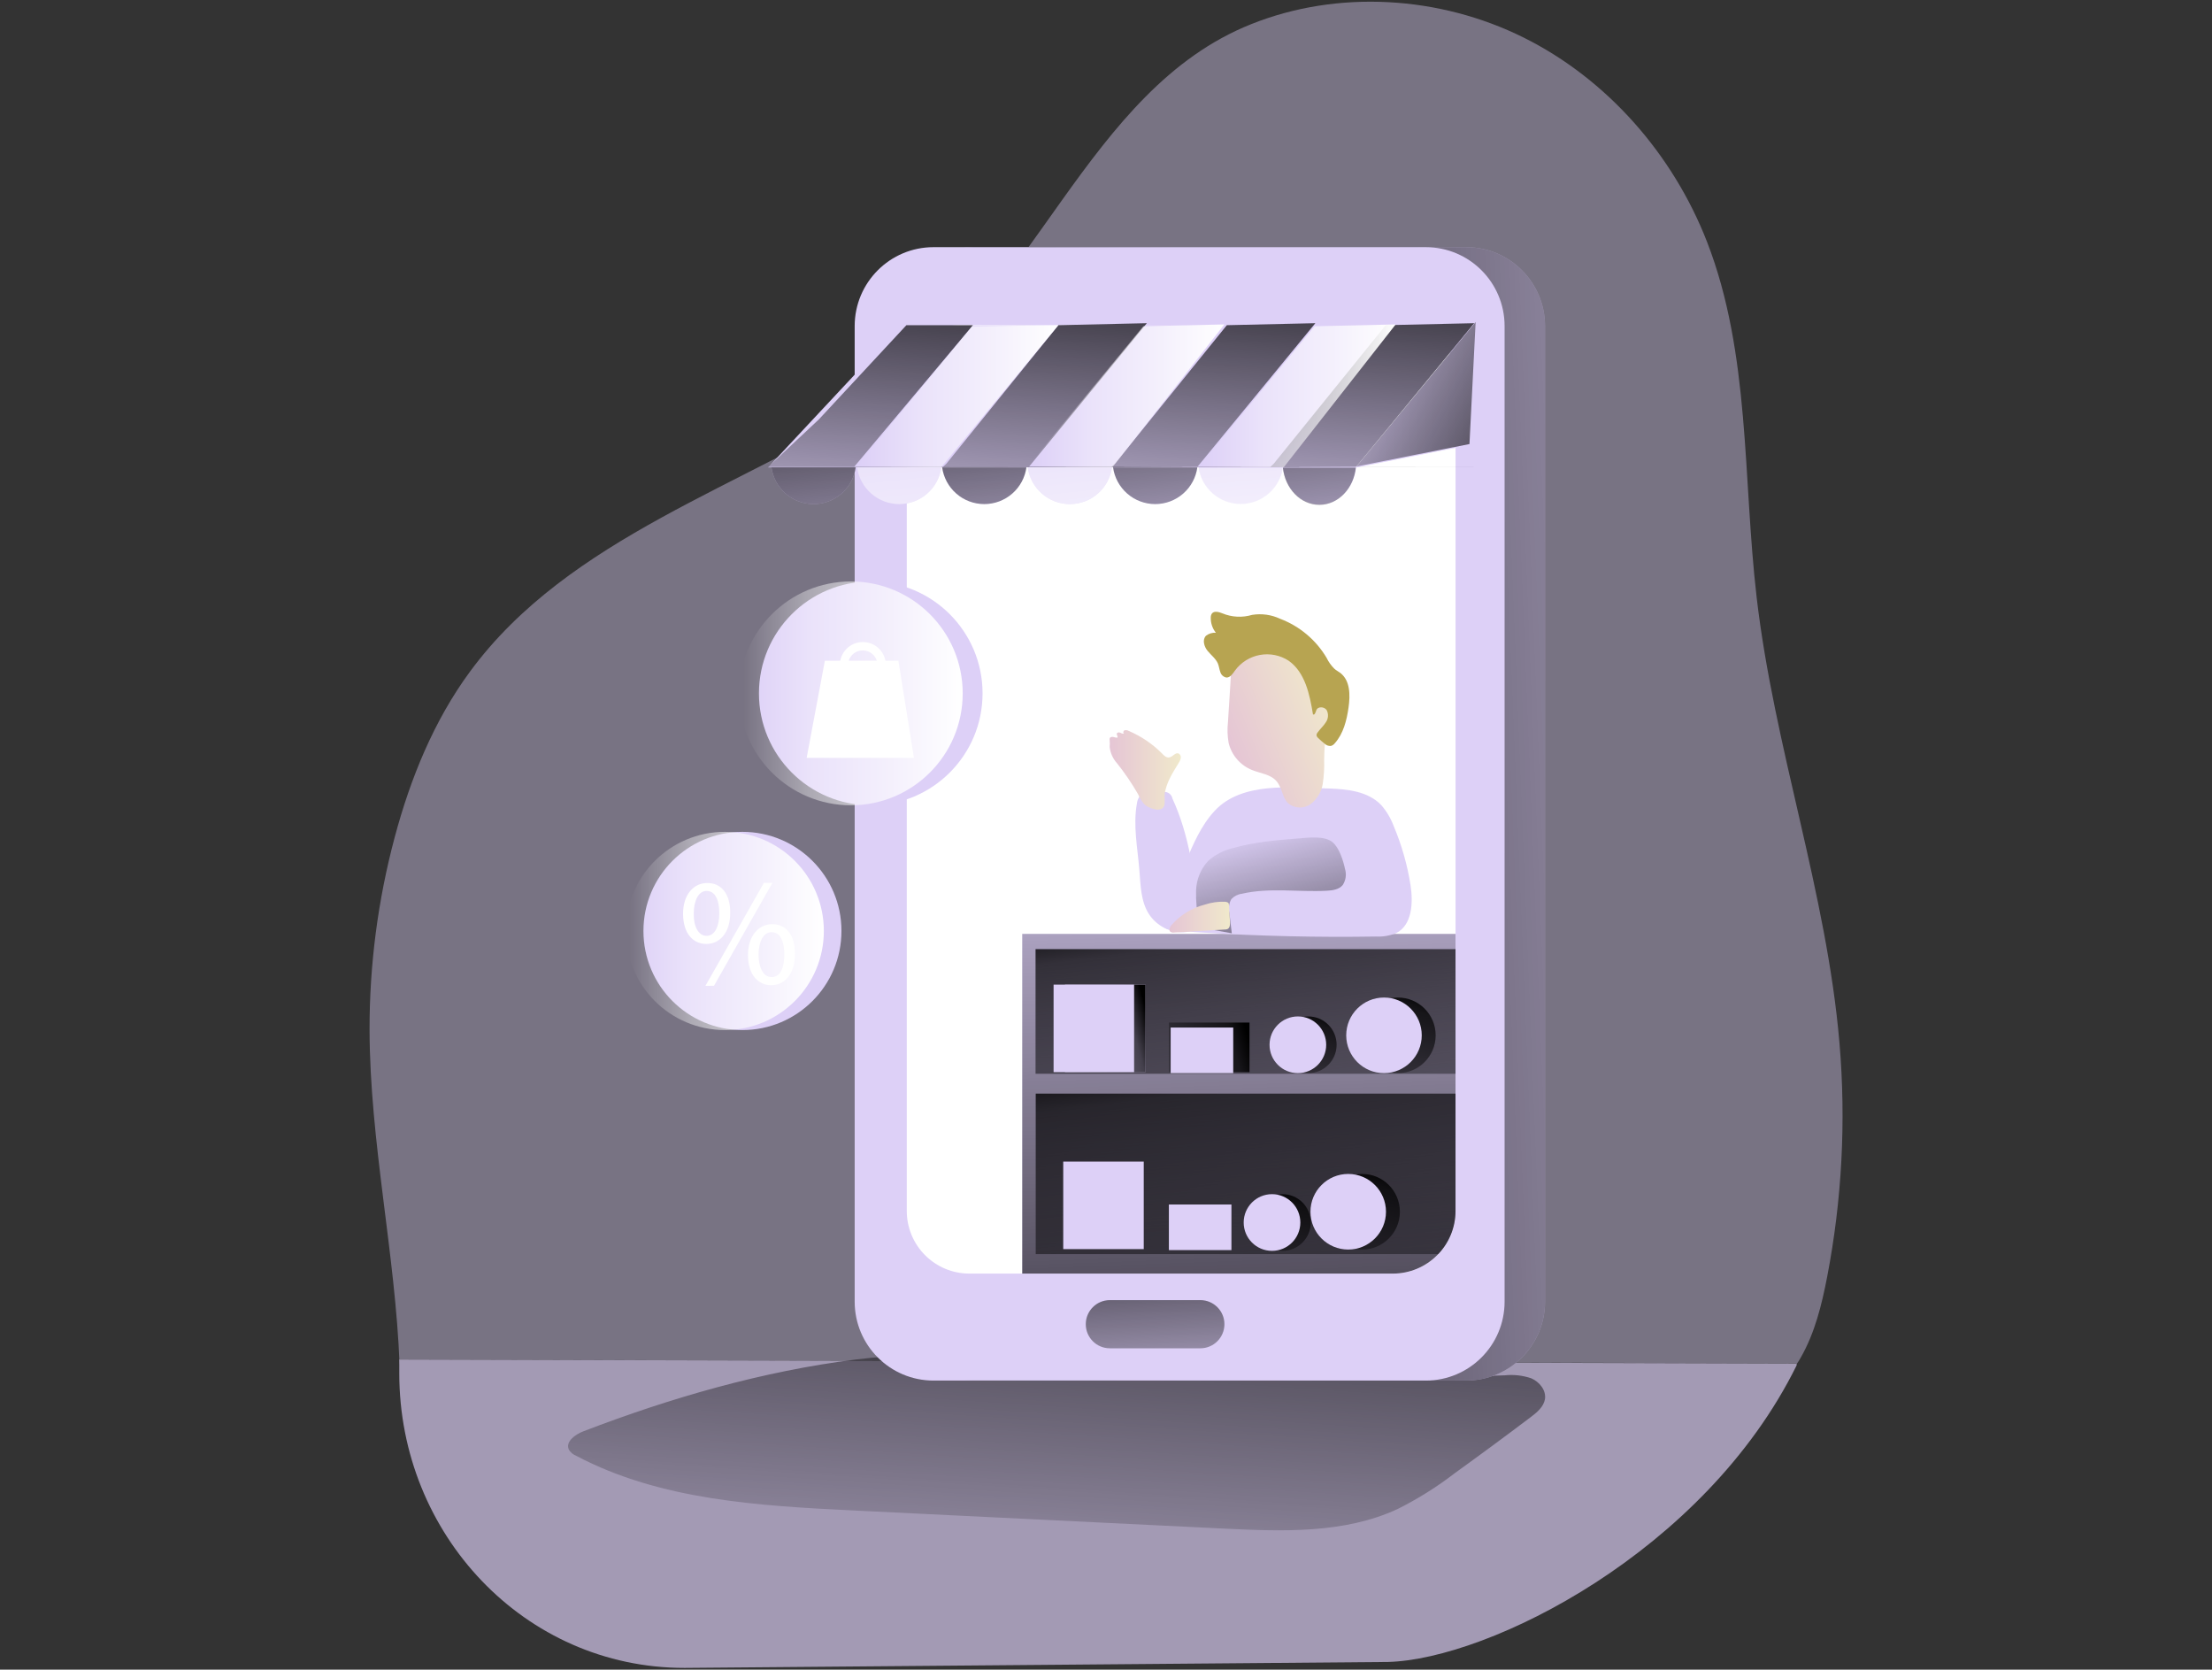 <svg width="648" height="489" viewBox="0 0 648 489" fill="none" xmlns="http://www.w3.org/2000/svg">
<rect x="0" y="0" width="648" height="489" fill="#333333" stroke="none"/>
<g clip-path="url(#clip0_12_581)">
<path opacity="0.41" d="M535.266 373.934C533.684 382.138 531.653 390.404 527.517 397.623C527.131 398.296 526.744 398.957 526.271 399.593V399.306L117.07 398.184V399.954C115.824 367.064 108.349 334.536 108.261 301.609C108.234 282.587 110.705 263.644 115.612 245.267C120.234 227.962 127.099 211.055 137.726 196.643C166.729 157.282 217.722 142.62 259.022 116.487C302.964 88.697 318.25 26.308 366.54 7.07C391.993 -3.103 421.769 -1.208 446.312 10.985C470.855 23.179 490.129 45.272 500.071 70.831C512.803 103.608 510.523 139.964 514.597 174.886C519.73 219.022 535.141 261.413 538.879 305.598C540.814 328.435 539.598 351.429 535.266 373.934V373.934Z" fill="#DDD0F7"/>
<path opacity="0.66" d="M526.321 399.356V399.879C499.36 454.513 436.096 485.982 406.606 486.755L200.529 488.5C153.573 488.5 116.97 449.252 116.97 402.261V399.954V398.184L526.321 399.356Z" fill="#DDD0F7"/>
<path d="M170.866 419.217C168.449 420.139 165.508 422.321 166.68 424.628C167.2 425.438 167.963 426.062 168.86 426.411C193.478 439.402 222.307 441.023 250.102 442.394L358.491 447.693C375.722 448.528 393.737 449.227 409.385 441.983C415.341 439.01 420.995 435.465 426.266 431.398C433.741 426.012 441.133 420.555 448.442 415.028C450.274 413.656 452.18 412.06 452.591 409.804C453.002 407.21 450.996 404.717 448.579 403.682C446.082 402.829 443.429 402.531 440.805 402.809C416.86 403.64 392.906 403.977 368.944 403.819C353.745 403.732 338.496 403.47 323.408 401.55C298.84 398.421 275.418 395.067 250.625 398.184C223.441 401.587 196.331 409.43 170.866 419.217Z" fill="url(#paint0_linear_12_581)"/>
<path d="M429.518 72.389H285.322C272.566 72.389 262.224 82.738 262.224 95.504V381.227C262.224 393.994 272.566 404.343 285.322 404.343H429.518C442.275 404.343 452.616 393.994 452.616 381.227V95.504C452.616 82.738 442.275 72.389 429.518 72.389Z" fill="#DDD0F7"/>
<path d="M429.518 72.389H285.322C272.566 72.389 262.224 82.738 262.224 95.504V381.227C262.224 393.994 272.566 404.343 285.322 404.343H429.518C442.275 404.343 452.616 393.994 452.616 381.227V95.504C452.616 82.738 442.275 72.389 429.518 72.389Z" fill="url(#paint1_linear_12_581)"/>
<path d="M417.67 72.389H273.474C260.718 72.389 250.376 82.738 250.376 95.504V381.227C250.376 393.994 260.718 404.343 273.474 404.343H417.67C430.426 404.343 440.768 393.994 440.768 381.227V95.504C440.768 82.738 430.426 72.389 417.67 72.389Z" fill="#DDD0F7"/>
<path d="M426.403 110.391V354.646C426.403 359.515 424.471 364.184 421.032 367.628C417.594 371.072 412.929 373.008 408.064 373.011H283.977C281.568 373.011 279.182 372.536 276.956 371.613C274.73 370.69 272.708 369.337 271.005 367.631C269.302 365.926 267.951 363.901 267.03 361.673C266.109 359.445 265.636 357.057 265.638 354.646V110.391C265.636 108.405 266.026 106.438 266.783 104.602C267.541 102.767 268.653 101.099 270.055 99.693C271.457 98.288 273.123 97.172 274.955 96.411C276.788 95.649 278.753 95.257 280.738 95.255H411.278C415.289 95.258 419.134 96.854 421.97 99.692C424.805 102.529 426.4 106.377 426.403 110.391V110.391Z" fill="white"/>
<path d="M426.403 273.519V354.646C426.403 359.515 424.471 364.184 421.032 367.628C417.594 371.072 412.929 373.008 408.064 373.011H299.463V273.519H426.403Z" fill="#DDD0F7"/>
<path d="M426.391 273.519V354.646C426.387 359.512 424.456 364.177 421.021 367.62C417.585 371.063 412.926 373.001 408.064 373.011H299.463V273.519H426.391Z" fill="url(#paint2_linear_12_581)"/>
<path d="M426.391 320.31V354.646C426.398 359.359 424.586 363.893 421.332 367.301H303.412V320.31H426.391Z" fill="url(#paint3_linear_12_581)"/>
<path d="M263.757 95.417L224.998 136.897H397.088L431.623 94.831L263.757 95.417Z" fill="#DDD0F7"/>
<path d="M285.011 95.255L250.289 136.648L397.4 136.797H224.998L226.045 135.812L239.911 122.809L265.526 95.242L285.011 95.255Z" fill="url(#paint4_linear_12_581)"/>
<path d="M335.966 94.656L301.481 136.648L448.592 136.797H276.19L277.237 135.812L310.04 95.242L335.966 94.656Z" fill="url(#paint5_linear_12_581)"/>
<path d="M385.327 94.656L350.842 136.648L325.551 136.797L326.598 135.812L359.401 95.242L385.327 94.656Z" fill="url(#paint6_linear_12_581)"/>
<path d="M431.872 94.656L397.387 136.648L372.096 136.797L373.143 135.812L405.946 95.242L431.872 94.656Z" fill="url(#paint7_linear_12_581)"/>
<path d="M301.07 136.885H325.75C325.337 139.866 323.86 142.596 321.592 144.573C319.324 146.549 316.418 147.638 313.41 147.638C310.403 147.638 307.497 146.549 305.229 144.573C302.961 142.596 301.484 139.866 301.07 136.885V136.885Z" fill="#DDD0F7"/>
<path d="M276.003 136.885H300.684C300.27 139.866 298.793 142.596 296.525 144.573C294.257 146.549 291.351 147.638 288.344 147.638C285.336 147.638 282.43 146.549 280.162 144.573C277.894 142.596 276.417 139.866 276.003 136.885V136.885Z" fill="#DDD0F7"/>
<path d="M375.821 136.735C375.435 139.728 373.976 142.479 371.717 144.478C369.457 146.476 366.55 147.587 363.535 147.604C360.519 147.62 357.6 146.542 355.319 144.569C353.037 142.595 351.548 139.861 351.129 136.872H375.672L375.821 136.735Z" fill="#DDD0F7"/>
<path d="M397.275 136.735C396.677 142.969 392.092 147.794 386.536 147.794C380.979 147.794 376.457 143.019 375.809 136.872H397.188L397.275 136.735Z" fill="#DDD0F7"/>
<path d="M251.086 136.885H275.767C275.353 139.866 273.876 142.596 271.608 144.573C269.34 146.549 266.434 147.638 263.427 147.638C260.419 147.638 257.513 146.549 255.245 144.573C252.977 142.596 251.5 139.866 251.086 136.885V136.885Z" fill="#DDD0F7"/>
<path d="M326.099 136.885H350.755C350.341 139.866 348.864 142.596 346.596 144.573C344.328 146.549 341.422 147.638 338.415 147.638C335.407 147.638 332.501 146.549 330.233 144.573C327.965 142.596 326.488 139.866 326.074 136.885H326.099Z" fill="#DDD0F7"/>
<path d="M225.995 136.885H250.675C250.262 139.866 248.784 142.596 246.516 144.573C244.248 146.549 241.342 147.638 238.335 147.638C235.328 147.638 232.422 146.549 230.154 144.573C227.885 142.596 226.408 139.866 225.995 136.885V136.885Z" fill="#DDD0F7"/>
<path d="M301.07 136.885H325.75C325.337 139.866 323.86 142.596 321.592 144.573C319.324 146.549 316.418 147.638 313.41 147.638C310.403 147.638 307.497 146.549 305.229 144.573C302.961 142.596 301.484 139.866 301.07 136.885V136.885Z" fill="url(#paint8_linear_12_581)"/>
<path d="M276.003 136.885H300.684C300.27 139.866 298.793 142.596 296.525 144.573C294.257 146.549 291.351 147.638 288.344 147.638C285.336 147.638 282.43 146.549 280.162 144.573C277.894 142.596 276.417 139.866 276.003 136.885V136.885Z" fill="url(#paint9_linear_12_581)"/>
<path d="M375.809 136.885C375.422 139.878 373.964 142.628 371.704 144.627C369.445 146.626 366.538 147.737 363.522 147.753C360.507 147.77 357.588 146.692 355.306 144.718C353.025 142.745 351.536 140.01 351.116 137.022H375.672L375.809 136.885Z" fill="url(#paint10_linear_12_581)"/>
<path d="M397.2 136.81C396.615 143.044 392.042 147.881 386.498 147.881C380.954 147.881 376.457 143.094 375.809 136.959H397.113L397.2 136.81Z" fill="url(#paint11_linear_12_581)"/>
<path d="M251.086 136.885H275.767C275.353 139.866 273.876 142.596 271.608 144.573C269.34 146.549 266.434 147.638 263.427 147.638C260.419 147.638 257.513 146.549 255.245 144.573C252.977 142.596 251.5 139.866 251.086 136.885V136.885Z" fill="url(#paint12_linear_12_581)"/>
<path d="M326.099 136.885H350.755C350.341 139.866 348.864 142.596 346.596 144.573C344.328 146.549 341.422 147.638 338.415 147.638C335.407 147.638 332.501 146.549 330.233 144.573C327.965 142.596 326.488 139.866 326.074 136.885H326.099Z" fill="url(#paint13_linear_12_581)"/>
<path d="M225.995 136.885H250.675C250.262 139.866 248.784 142.596 246.516 144.573C244.248 146.549 241.342 147.638 238.335 147.638C235.328 147.638 232.422 146.549 230.154 144.573C227.885 142.596 226.408 139.866 225.995 136.885V136.885Z" fill="url(#paint14_linear_12_581)"/>
<path d="M250.663 136.885L284.774 95.554L310.04 95.242L275.692 136.885H250.663Z" fill="url(#paint15_linear_12_581)"/>
<path d="M300.846 136.885L334.957 95.554L358.678 95.018L325.875 136.885H300.846Z" fill="url(#paint16_linear_12_581)"/>
<path d="M351.029 136.885L385.128 95.554L408.861 95.018L376.046 136.885H351.029Z" fill="url(#paint17_linear_12_581)"/>
<path d="M397.113 136.959L430.203 130.401L431.997 94.656L397.113 136.959Z" fill="#DDD0F7"/>
<path d="M397.387 136.61L430.477 130.052L432.284 94.307L397.387 136.61Z" fill="url(#paint18_linear_12_581)"/>
<path d="M351.639 380.779H325.128C321.233 380.779 318.076 383.938 318.076 387.835C318.076 391.733 321.233 394.892 325.128 394.892H351.639C355.534 394.892 358.691 391.733 358.691 387.835C358.691 383.938 355.534 380.779 351.639 380.779Z" fill="url(#paint19_linear_12_581)"/>
<path d="M255.085 235.854C273.175 235.854 287.839 221.179 287.839 203.076C287.839 184.973 273.175 170.298 255.085 170.298C236.996 170.298 222.332 184.973 222.332 203.076C222.332 221.179 236.996 235.854 255.085 235.854Z" fill="#DDD0F7"/>
<path d="M249.267 235.854C267.357 235.854 282.021 221.179 282.021 203.076C282.021 184.973 267.357 170.298 249.267 170.298C231.178 170.298 216.514 184.973 216.514 203.076C216.514 221.179 231.178 235.854 249.267 235.854Z" fill="url(#paint20_linear_12_581)"/>
<path d="M217.498 301.683C233.516 301.683 246.502 288.688 246.502 272.658C246.502 256.628 233.516 243.633 217.498 243.633C201.48 243.633 188.495 256.628 188.495 272.658C188.495 288.688 201.48 301.683 217.498 301.683Z" fill="#DDD0F7"/>
<path d="M212.34 301.683C228.358 301.683 241.344 288.688 241.344 272.658C241.344 256.628 228.358 243.633 212.34 243.633C196.322 243.633 183.337 256.628 183.337 272.658C183.337 288.688 196.322 301.683 212.34 301.683Z" fill="url(#paint21_linear_12_581)"/>
<path d="M355.85 237.462C351.789 241.826 349.434 247.436 347.129 252.972L340.638 268.706C340.429 269.065 340.301 269.465 340.265 269.879C340.228 270.293 340.283 270.71 340.427 271.1C340.673 271.413 340.984 271.667 341.339 271.846C341.695 272.025 342.085 272.123 342.482 272.135C345.786 272.635 349.112 272.968 352.449 273.132C369.301 274.179 386.183 274.566 403.093 274.292C405.12 274.399 407.146 274.054 409.023 273.282C413.683 270.925 414.007 264.442 413.222 259.293C412.281 253.293 410.607 247.43 408.239 241.838C407.407 239.622 406.183 237.573 404.626 235.791C400.763 231.739 394.659 231.091 389.04 230.929C378.375 230.667 363.849 228.847 355.85 237.462Z" fill="#DDD0F7"/>
<path d="M343.454 233.859C343.348 233.288 343.035 232.776 342.575 232.421C342.116 232.067 341.541 231.895 340.962 231.939C339.494 231.874 338.024 231.928 336.564 232.101C335.626 232.127 334.723 232.464 333.998 233.061C333.473 233.696 333.148 234.473 333.064 235.293C331.88 241.713 333.25 248.296 333.774 254.805C334.135 259.243 334.172 263.956 336.564 267.696C337.646 269.351 339.125 270.708 340.867 271.642C342.608 272.576 344.556 273.059 346.531 273.045C348.201 273.045 350.094 272.434 350.73 270.9C350.988 270.126 351.06 269.302 350.942 268.494C350.082 256.812 348.4 244.606 343.454 233.859Z" fill="#DDD0F7"/>
<path d="M342.607 228.136C343.392 226.44 344.463 224.894 345.398 223.274C345.663 222.867 345.838 222.408 345.908 221.927C345.938 221.678 345.892 221.426 345.777 221.204C345.661 220.981 345.481 220.799 345.261 220.68C344.326 220.319 343.579 221.615 342.607 221.815C341.635 222.014 340.937 221.241 340.302 220.568C337.531 217.807 334.258 215.603 330.659 214.072C330.474 213.961 330.268 213.888 330.054 213.858C329.84 213.828 329.622 213.842 329.413 213.898C329.027 214.072 328.915 214.758 329.314 214.883C328.928 214.913 328.543 214.817 328.217 214.609C327.868 214.459 327.358 214.447 327.196 214.796C327.034 215.145 327.507 215.656 327.382 216.042C326.959 216.052 326.536 215.985 326.137 215.843C325.713 215.768 325.152 215.843 325.078 216.329C325.046 216.49 325.046 216.655 325.078 216.815C325.134 217.467 325.134 218.122 325.078 218.773C325.273 220.512 326 222.149 327.158 223.461C329.468 226.336 331.551 229.388 333.388 232.587C333.828 233.632 334.42 234.607 335.144 235.48C336.166 236.577 339.953 238.135 340.95 236.228C341.423 235.33 341.037 233.36 341.211 232.313C341.491 230.865 341.961 229.461 342.607 228.136V228.136Z" fill="url(#paint22_linear_12_581)"/>
<path d="M394.011 254.468C394.255 255.258 394.322 256.092 394.208 256.91C394.094 257.729 393.801 258.513 393.351 259.206C392.267 260.527 390.373 260.789 388.666 260.876C380.356 261.313 371.872 259.879 363.749 261.774C362.582 261.922 361.505 262.479 360.709 263.345C360.015 264.575 359.814 266.024 360.149 267.397L360.846 273.344L352.748 271.873C352.444 271.832 352.152 271.73 351.888 271.574C351.505 271.202 351.278 270.698 351.253 270.165C350.59 267.065 350.301 263.896 350.393 260.727C350.502 257.531 351.758 254.481 353.932 252.137C355.991 250.306 358.475 249.021 361.158 248.396C367.387 246.601 373.94 246.077 380.431 245.554C383.234 245.329 387.906 244.706 390.311 246.613C392.317 248.234 393.513 252.087 394.011 254.468Z" fill="url(#paint23_linear_12_581)"/>
<path d="M359.725 211.542C359.502 213.578 359.573 215.635 359.937 217.651C360.376 219.419 361.23 221.058 362.428 222.43C363.626 223.803 365.134 224.87 366.826 225.543C369.318 226.528 372.271 226.79 373.977 228.822C375.684 230.854 375.597 233.56 377.354 235.255C378.266 236.018 379.404 236.458 380.592 236.505C381.78 236.553 382.95 236.205 383.919 235.517C385.833 234.071 387.115 231.94 387.495 229.57C387.851 227.223 387.988 224.848 387.906 222.476C387.943 219.311 388.206 216.153 388.691 213.025C389.114 210.849 389.377 208.645 389.476 206.43C389.455 203.868 388.961 201.331 388.018 198.949C385.913 193.401 381.577 188.401 375.834 186.93C373.208 186.281 370.444 186.487 367.943 187.519C365.443 188.55 363.336 190.353 361.93 192.665C360.485 194.997 360.622 197.366 360.447 200.146C360.215 203.928 359.974 207.726 359.725 211.542Z" fill="url(#paint24_linear_12_581)"/>
<path d="M358.093 179.637C357.059 179.213 355.663 178.826 355.003 179.724C354.777 180.099 354.668 180.533 354.692 180.971C354.672 182.55 355.201 184.088 356.187 185.322C355.155 185.248 354.131 185.554 353.309 186.182C352.15 187.329 352.723 189.349 353.745 190.608C354.766 191.867 356.174 192.89 356.785 194.349C357.109 195.134 357.183 196.007 357.495 196.842C357.614 197.252 357.847 197.619 358.167 197.902C358.487 198.184 358.88 198.37 359.301 198.438C360.423 198.438 361.133 197.316 361.793 196.381C363.554 193.983 366.167 192.351 369.093 191.82C372.019 191.289 375.038 191.899 377.528 193.526C382.337 196.942 383.67 203.388 384.63 209.21C385.115 209.559 385.402 208.624 385.589 208.063C386.012 206.816 387.956 206.928 388.654 207.988C388.944 208.554 389.072 209.189 389.023 209.822C388.975 210.456 388.752 211.064 388.38 211.579C387.707 212.651 386.723 213.499 385.988 214.534C385.772 214.777 385.661 215.095 385.676 215.419C385.741 215.69 385.894 215.931 386.112 216.105C386.708 216.7 387.341 217.258 388.006 217.775C388.249 218.02 388.542 218.208 388.864 218.329C389.187 218.449 389.531 218.499 389.875 218.474C390.343 218.339 390.754 218.054 391.046 217.663C393.537 214.87 394.509 210.993 395.045 207.265C395.581 203.537 395.543 199.336 392.653 197.091C392.08 196.655 391.407 196.331 390.884 195.845C389.95 194.919 389.183 193.839 388.616 192.653C385.506 187.417 380.715 183.392 375.024 181.232C372.461 180.029 369.595 179.63 366.801 180.085C363.933 180.942 360.858 180.784 358.093 179.637V179.637Z" fill="#B7A451"/>
<path d="M343.155 270.975C342.719 271.524 342.32 272.359 342.806 272.858C342.976 272.978 343.168 273.064 343.371 273.109C343.575 273.154 343.785 273.157 343.99 273.12L358.865 272.235C359.108 272.237 359.348 272.195 359.575 272.11C360.323 271.773 360.373 270.763 360.323 269.94L360.061 266.1C359.974 264.716 360.261 264.293 358.915 264.106C356.892 264.016 354.869 264.299 352.947 264.941C349.144 265.904 345.726 268.01 343.155 270.975V270.975Z" fill="url(#paint25_linear_12_581)"/>
<path d="M426.391 277.982H303.362V314.488H426.391V277.982Z" fill="url(#paint26_linear_12_581)"/>
<path d="M267.743 221.965H236.31L241.643 193.513H263.184L267.743 221.965Z" fill="white"/>
<path d="M259.508 196.032H246.028V194.785C246.028 192.996 246.738 191.28 248.002 190.015C249.266 188.75 250.981 188.04 252.768 188.04C254.556 188.04 256.27 188.75 257.534 190.015C258.798 191.28 259.508 192.996 259.508 194.785V196.032ZM248.595 193.6H256.892C256.629 192.703 256.083 191.915 255.335 191.354C254.587 190.794 253.678 190.491 252.743 190.491C251.809 190.491 250.899 190.794 250.152 191.354C249.404 191.915 248.857 192.703 248.595 193.6Z" fill="white"/>
<path d="M335.58 288.38H311.996V314.014H335.58V288.38Z" fill="#DDD0F7"/>
<path d="M335.58 288.38H311.996V314.014H335.58V288.38Z" fill="url(#paint27_linear_12_581)"/>
<path d="M366.041 299.489H342.457V314.014H366.041V299.489Z" fill="url(#paint28_linear_12_581)"/>
<path d="M332.229 288.38H308.645V314.014H332.229V288.38Z" fill="#DDD0F7"/>
<path d="M361.27 300.948H342.943V314.301H361.27V300.948Z" fill="#DDD0F7"/>
<path d="M335.057 340.209H311.473V365.842H335.057V340.209Z" fill="#DDD0F7"/>
<path d="M360.747 352.776H342.42V366.129H360.747V352.776Z" fill="#DDD0F7"/>
<path d="M383.259 314.301C387.842 314.301 391.557 310.583 391.557 305.997C391.557 301.411 387.842 297.694 383.259 297.694C378.677 297.694 374.962 301.411 374.962 305.997C374.962 310.583 378.677 314.301 383.259 314.301Z" fill="url(#paint29_linear_12_581)"/>
<path d="M380.207 314.301C384.789 314.301 388.504 310.583 388.504 305.997C388.504 301.411 384.789 297.694 380.207 297.694C375.624 297.694 371.909 301.411 371.909 305.997C371.909 310.583 375.624 314.301 380.207 314.301Z" fill="#DDD0F7"/>
<path d="M375.697 366.353C380.279 366.353 383.994 362.636 383.994 358.05C383.994 353.464 380.279 349.746 375.697 349.746C371.114 349.746 367.399 353.464 367.399 358.05C367.399 362.636 371.114 366.353 375.697 366.353Z" fill="url(#paint30_linear_12_581)"/>
<path d="M372.632 366.353C377.215 366.353 380.929 362.636 380.929 358.05C380.929 353.464 377.215 349.746 372.632 349.746C368.049 349.746 364.335 353.464 364.335 358.05C364.335 362.636 368.049 366.353 372.632 366.353Z" fill="#DDD0F7"/>
<path d="M409.509 314.301C415.619 314.301 420.573 309.344 420.573 303.229C420.573 297.115 415.619 292.158 409.509 292.158C403.399 292.158 398.446 297.115 398.446 303.229C398.446 309.344 403.399 314.301 409.509 314.301Z" fill="url(#paint31_linear_12_581)"/>
<path d="M405.435 314.301C411.545 314.301 416.499 309.344 416.499 303.229C416.499 297.115 411.545 292.158 405.435 292.158C399.325 292.158 394.372 297.115 394.372 303.229C394.372 309.344 399.325 314.301 405.435 314.301Z" fill="#DDD0F7"/>
<path d="M399.032 365.967C405.142 365.967 410.095 361.01 410.095 354.896C410.095 348.781 405.142 343.824 399.032 343.824C392.922 343.824 387.968 348.781 387.968 354.896C387.968 361.01 392.922 365.967 399.032 365.967Z" fill="url(#paint32_linear_12_581)"/>
<path d="M394.958 365.967C401.068 365.967 406.021 361.01 406.021 354.896C406.021 348.781 401.068 343.824 394.958 343.824C388.848 343.824 383.895 348.781 383.895 354.896C383.895 361.01 388.848 365.967 394.958 365.967Z" fill="#DDD0F7"/>
<path d="M213.922 267.26C213.922 273.419 210.696 276.461 206.921 276.461C203.146 276.461 200.156 273.544 200.106 267.734C200.056 261.924 203.295 258.62 207.145 258.62C211.219 258.557 213.922 261.699 213.922 267.26ZM203.245 267.534C203.158 271.274 204.554 274.092 206.983 274.092C209.412 274.092 210.721 271.299 210.721 267.447C210.721 263.894 209.686 260.939 206.983 260.939C204.554 260.939 203.245 263.906 203.245 267.534ZM206.659 288.729L223.79 258.57H226.281L209.163 288.717L206.659 288.729ZM232.897 279.354C232.897 285.5 229.658 288.555 225.945 288.555C222.232 288.555 219.167 285.637 219.13 279.827C219.093 274.017 222.307 270.676 226.169 270.676C230.243 270.639 232.897 273.768 232.897 279.341V279.354ZM222.22 279.615C222.22 283.356 223.615 286.173 226.032 286.173C228.636 286.173 229.77 283.393 229.77 279.528C229.77 275.987 228.736 273.02 226.032 273.02C223.565 273.007 222.22 275.925 222.22 279.603V279.615Z" fill="white"/>
</g>
<defs>
<linearGradient id="paint0_linear_12_581" x1="315.048" y1="332.603" x2="305.429" y2="477.677" gradientUnits="userSpaceOnUse">
<stop offset="0.01"/>
<stop offset="0.13" stop-opacity="0.69"/>
<stop offset="1" stop-opacity="0"/>
</linearGradient>
<linearGradient id="paint1_linear_12_581" x1="312.345" y1="240.205" x2="594.133" y2="228.789" gradientUnits="userSpaceOnUse">
<stop offset="0.01"/>
<stop offset="0.13" stop-opacity="0.69"/>
<stop offset="1" stop-opacity="0"/>
</linearGradient>
<linearGradient id="paint2_linear_12_581" x1="366.477" y1="420.439" x2="358.854" y2="212.128" gradientUnits="userSpaceOnUse">
<stop offset="0.01"/>
<stop offset="0.13" stop-opacity="0.69"/>
<stop offset="1" stop-opacity="0"/>
</linearGradient>
<linearGradient id="paint3_linear_12_581" x1="359.476" y1="300.262" x2="377.205" y2="442.89" gradientUnits="userSpaceOnUse">
<stop offset="0.01"/>
<stop offset="0.13" stop-opacity="0.69"/>
<stop offset="1" stop-opacity="0"/>
</linearGradient>
<linearGradient id="paint4_linear_12_581" x1="315.273" y1="84.72" x2="308.124" y2="175.92" gradientUnits="userSpaceOnUse">
<stop offset="0.01"/>
<stop offset="0.13" stop-opacity="0.69"/>
<stop offset="1" stop-opacity="0"/>
</linearGradient>
<linearGradient id="paint5_linear_12_581" x1="366.527" y1="83.984" x2="359.278" y2="176.319" gradientUnits="userSpaceOnUse">
<stop offset="0.01"/>
<stop offset="0.13" stop-opacity="0.69"/>
<stop offset="1" stop-opacity="0"/>
</linearGradient>
<linearGradient id="paint6_linear_12_581" x1="358.28" y1="79.471" x2="351.043" y2="171.806" gradientUnits="userSpaceOnUse">
<stop offset="0.01"/>
<stop offset="0.13" stop-opacity="0.69"/>
<stop offset="1" stop-opacity="0"/>
</linearGradient>
<linearGradient id="paint7_linear_12_581" x1="404.825" y1="79.471" x2="397.576" y2="171.806" gradientUnits="userSpaceOnUse">
<stop offset="0.01"/>
<stop offset="0.13" stop-opacity="0.69"/>
<stop offset="1" stop-opacity="0"/>
</linearGradient>
<linearGradient id="paint8_linear_12_581" x1="309.579" y1="101.601" x2="318.65" y2="184.984" gradientUnits="userSpaceOnUse">
<stop offset="0.02" stop-color="white" stop-opacity="0"/>
<stop offset="0.32" stop-color="white" stop-opacity="0.39"/>
<stop offset="0.68" stop-color="white" stop-opacity="0.68"/>
<stop offset="1" stop-color="white"/>
</linearGradient>
<linearGradient id="paint9_linear_12_581" x1="284.849" y1="104.294" x2="293.92" y2="187.677" gradientUnits="userSpaceOnUse">
<stop offset="0.01"/>
<stop offset="0.13" stop-opacity="0.69"/>
<stop offset="1" stop-opacity="0"/>
</linearGradient>
<linearGradient id="paint10_linear_12_581" x1="359.052" y1="96.352" x2="368.123" y2="179.747" gradientUnits="userSpaceOnUse">
<stop offset="0.02" stop-color="white" stop-opacity="0"/>
<stop offset="0.32" stop-color="white" stop-opacity="0.39"/>
<stop offset="0.68" stop-color="white" stop-opacity="0.68"/>
<stop offset="1" stop-color="white"/>
</linearGradient>
<linearGradient id="paint11_linear_12_581" x1="382.188" y1="97.088" x2="391.109" y2="179.149" gradientUnits="userSpaceOnUse">
<stop offset="0.01"/>
<stop offset="0.13" stop-opacity="0.69"/>
<stop offset="1" stop-opacity="0"/>
</linearGradient>
<linearGradient id="paint12_linear_12_581" x1="260.106" y1="106.975" x2="269.177" y2="190.37" gradientUnits="userSpaceOnUse">
<stop offset="0.02" stop-color="white" stop-opacity="0"/>
<stop offset="0.32" stop-color="white" stop-opacity="0.39"/>
<stop offset="0.68" stop-color="white" stop-opacity="0.68"/>
<stop offset="1" stop-color="white"/>
</linearGradient>
<linearGradient id="paint13_linear_12_581" x1="334.322" y1="98.908" x2="343.393" y2="182.291" gradientUnits="userSpaceOnUse">
<stop offset="0.01"/>
<stop offset="0.13" stop-opacity="0.69"/>
<stop offset="1" stop-opacity="0"/>
</linearGradient>
<linearGradient id="paint14_linear_12_581" x1="235.376" y1="109.668" x2="244.447" y2="193.063" gradientUnits="userSpaceOnUse">
<stop offset="0.01"/>
<stop offset="0.13" stop-opacity="0.69"/>
<stop offset="1" stop-opacity="0"/>
</linearGradient>
<linearGradient id="paint15_linear_12_581" x1="250.663" y1="116.064" x2="310.04" y2="116.064" gradientUnits="userSpaceOnUse">
<stop offset="0.02" stop-color="white" stop-opacity="0"/>
<stop offset="0.32" stop-color="white" stop-opacity="0.39"/>
<stop offset="0.68" stop-color="white" stop-opacity="0.68"/>
<stop offset="1" stop-color="white"/>
</linearGradient>
<linearGradient id="paint16_linear_12_581" x1="300.846" y1="115.951" x2="358.678" y2="115.951" gradientUnits="userSpaceOnUse">
<stop offset="0.02" stop-color="white" stop-opacity="0"/>
<stop offset="0.32" stop-color="white" stop-opacity="0.39"/>
<stop offset="0.68" stop-color="white" stop-opacity="0.68"/>
<stop offset="1" stop-color="white"/>
</linearGradient>
<linearGradient id="paint17_linear_12_581" x1="351.029" y1="115.951" x2="408.861" y2="115.951" gradientUnits="userSpaceOnUse">
<stop offset="0.02" stop-color="white" stop-opacity="0"/>
<stop offset="0.32" stop-color="white" stop-opacity="0.39"/>
<stop offset="0.68" stop-color="white" stop-opacity="0.68"/>
<stop offset="1" stop-color="white"/>
</linearGradient>
<linearGradient id="paint18_linear_12_581" x1="451.819" y1="133.568" x2="386.081" y2="101.427" gradientUnits="userSpaceOnUse">
<stop offset="0.01"/>
<stop offset="0.13" stop-opacity="0.69"/>
<stop offset="1" stop-opacity="0"/>
</linearGradient>
<linearGradient id="paint19_linear_12_581" x1="336.564" y1="357.452" x2="340.52" y2="423.505" gradientUnits="userSpaceOnUse">
<stop offset="0.01"/>
<stop offset="0.13" stop-opacity="0.69"/>
<stop offset="1" stop-opacity="0"/>
</linearGradient>
<linearGradient id="paint20_linear_12_581" x1="216.514" y1="203.076" x2="282.008" y2="203.076" gradientUnits="userSpaceOnUse">
<stop offset="0.02" stop-color="white" stop-opacity="0"/>
<stop offset="0.32" stop-color="white" stop-opacity="0.39"/>
<stop offset="0.68" stop-color="white" stop-opacity="0.68"/>
<stop offset="1" stop-color="white"/>
</linearGradient>
<linearGradient id="paint21_linear_12_581" x1="183.337" y1="272.658" x2="241.344" y2="272.658" gradientUnits="userSpaceOnUse">
<stop offset="0.02" stop-color="white" stop-opacity="0"/>
<stop offset="0.32" stop-color="white" stop-opacity="0.39"/>
<stop offset="0.68" stop-color="white" stop-opacity="0.68"/>
<stop offset="1" stop-color="white"/>
</linearGradient>
<linearGradient id="paint22_linear_12_581" x1="325.053" y1="225.58" x2="345.908" y2="225.58" gradientUnits="userSpaceOnUse">
<stop stop-color="#E5C5D5"/>
<stop offset="0.42" stop-color="#EAD4D1"/>
<stop offset="1" stop-color="#F0E9CB"/>
</linearGradient>
<linearGradient id="paint23_linear_12_581" x1="367.399" y1="242.337" x2="386.013" y2="313.11" gradientUnits="userSpaceOnUse">
<stop stop-opacity="0"/>
<stop offset="0.99"/>
</linearGradient>
<linearGradient id="paint24_linear_12_581" x1="359.992" y1="218.045" x2="390.772" y2="205.687" gradientUnits="userSpaceOnUse">
<stop stop-color="#E5C5D5"/>
<stop offset="0.42" stop-color="#EAD4D1"/>
<stop offset="1" stop-color="#F0E9CB"/>
</linearGradient>
<linearGradient id="paint25_linear_12_581" x1="342.582" y1="268.594" x2="360.335" y2="268.594" gradientUnits="userSpaceOnUse">
<stop stop-color="#E5C5D5"/>
<stop offset="0.42" stop-color="#EAD4D1"/>
<stop offset="1" stop-color="#F0E9CB"/>
</linearGradient>
<linearGradient id="paint26_linear_12_581" x1="360.373" y1="259.916" x2="375.257" y2="379.766" gradientUnits="userSpaceOnUse">
<stop offset="0.01"/>
<stop offset="0.13" stop-opacity="0.69"/>
<stop offset="1" stop-opacity="0"/>
</linearGradient>
<linearGradient id="paint27_linear_12_581" x1="336.702" y1="297.781" x2="295.36" y2="308.688" gradientUnits="userSpaceOnUse">
<stop offset="0.01"/>
<stop offset="0.13" stop-opacity="0.69"/>
<stop offset="1" stop-opacity="0"/>
</linearGradient>
<linearGradient id="paint28_linear_12_581" x1="365.917" y1="303.666" x2="328.575" y2="313.514" gradientUnits="userSpaceOnUse">
<stop offset="0.01"/>
<stop offset="0.13" stop-opacity="0.69"/>
<stop offset="1" stop-opacity="0"/>
</linearGradient>
<linearGradient id="paint29_linear_12_581" x1="387.308" y1="295.624" x2="374.422" y2="328.607" gradientUnits="userSpaceOnUse">
<stop offset="0.01"/>
<stop offset="0.13" stop-opacity="0.69"/>
<stop offset="1" stop-opacity="0"/>
</linearGradient>
<linearGradient id="paint30_linear_12_581" x1="379.746" y1="347.677" x2="366.847" y2="380.66" gradientUnits="userSpaceOnUse">
<stop offset="0.01"/>
<stop offset="0.13" stop-opacity="0.69"/>
<stop offset="1" stop-opacity="0"/>
</linearGradient>
<linearGradient id="paint31_linear_12_581" x1="414.904" y1="289.403" x2="397.714" y2="333.38" gradientUnits="userSpaceOnUse">
<stop offset="0.01"/>
<stop offset="0.13" stop-opacity="0.69"/>
<stop offset="1" stop-opacity="0"/>
</linearGradient>
<linearGradient id="paint32_linear_12_581" x1="404.426" y1="341.056" x2="387.236" y2="385.034" gradientUnits="userSpaceOnUse">
<stop offset="0.01"/>
<stop offset="0.13" stop-opacity="0.69"/>
<stop offset="1" stop-opacity="0"/>
</linearGradient>
<clipPath id="clip0_12_581">
<rect width="647" height="488" fill="white" transform="translate(0.5 0.5)"/>
</clipPath>
</defs>
</svg>
